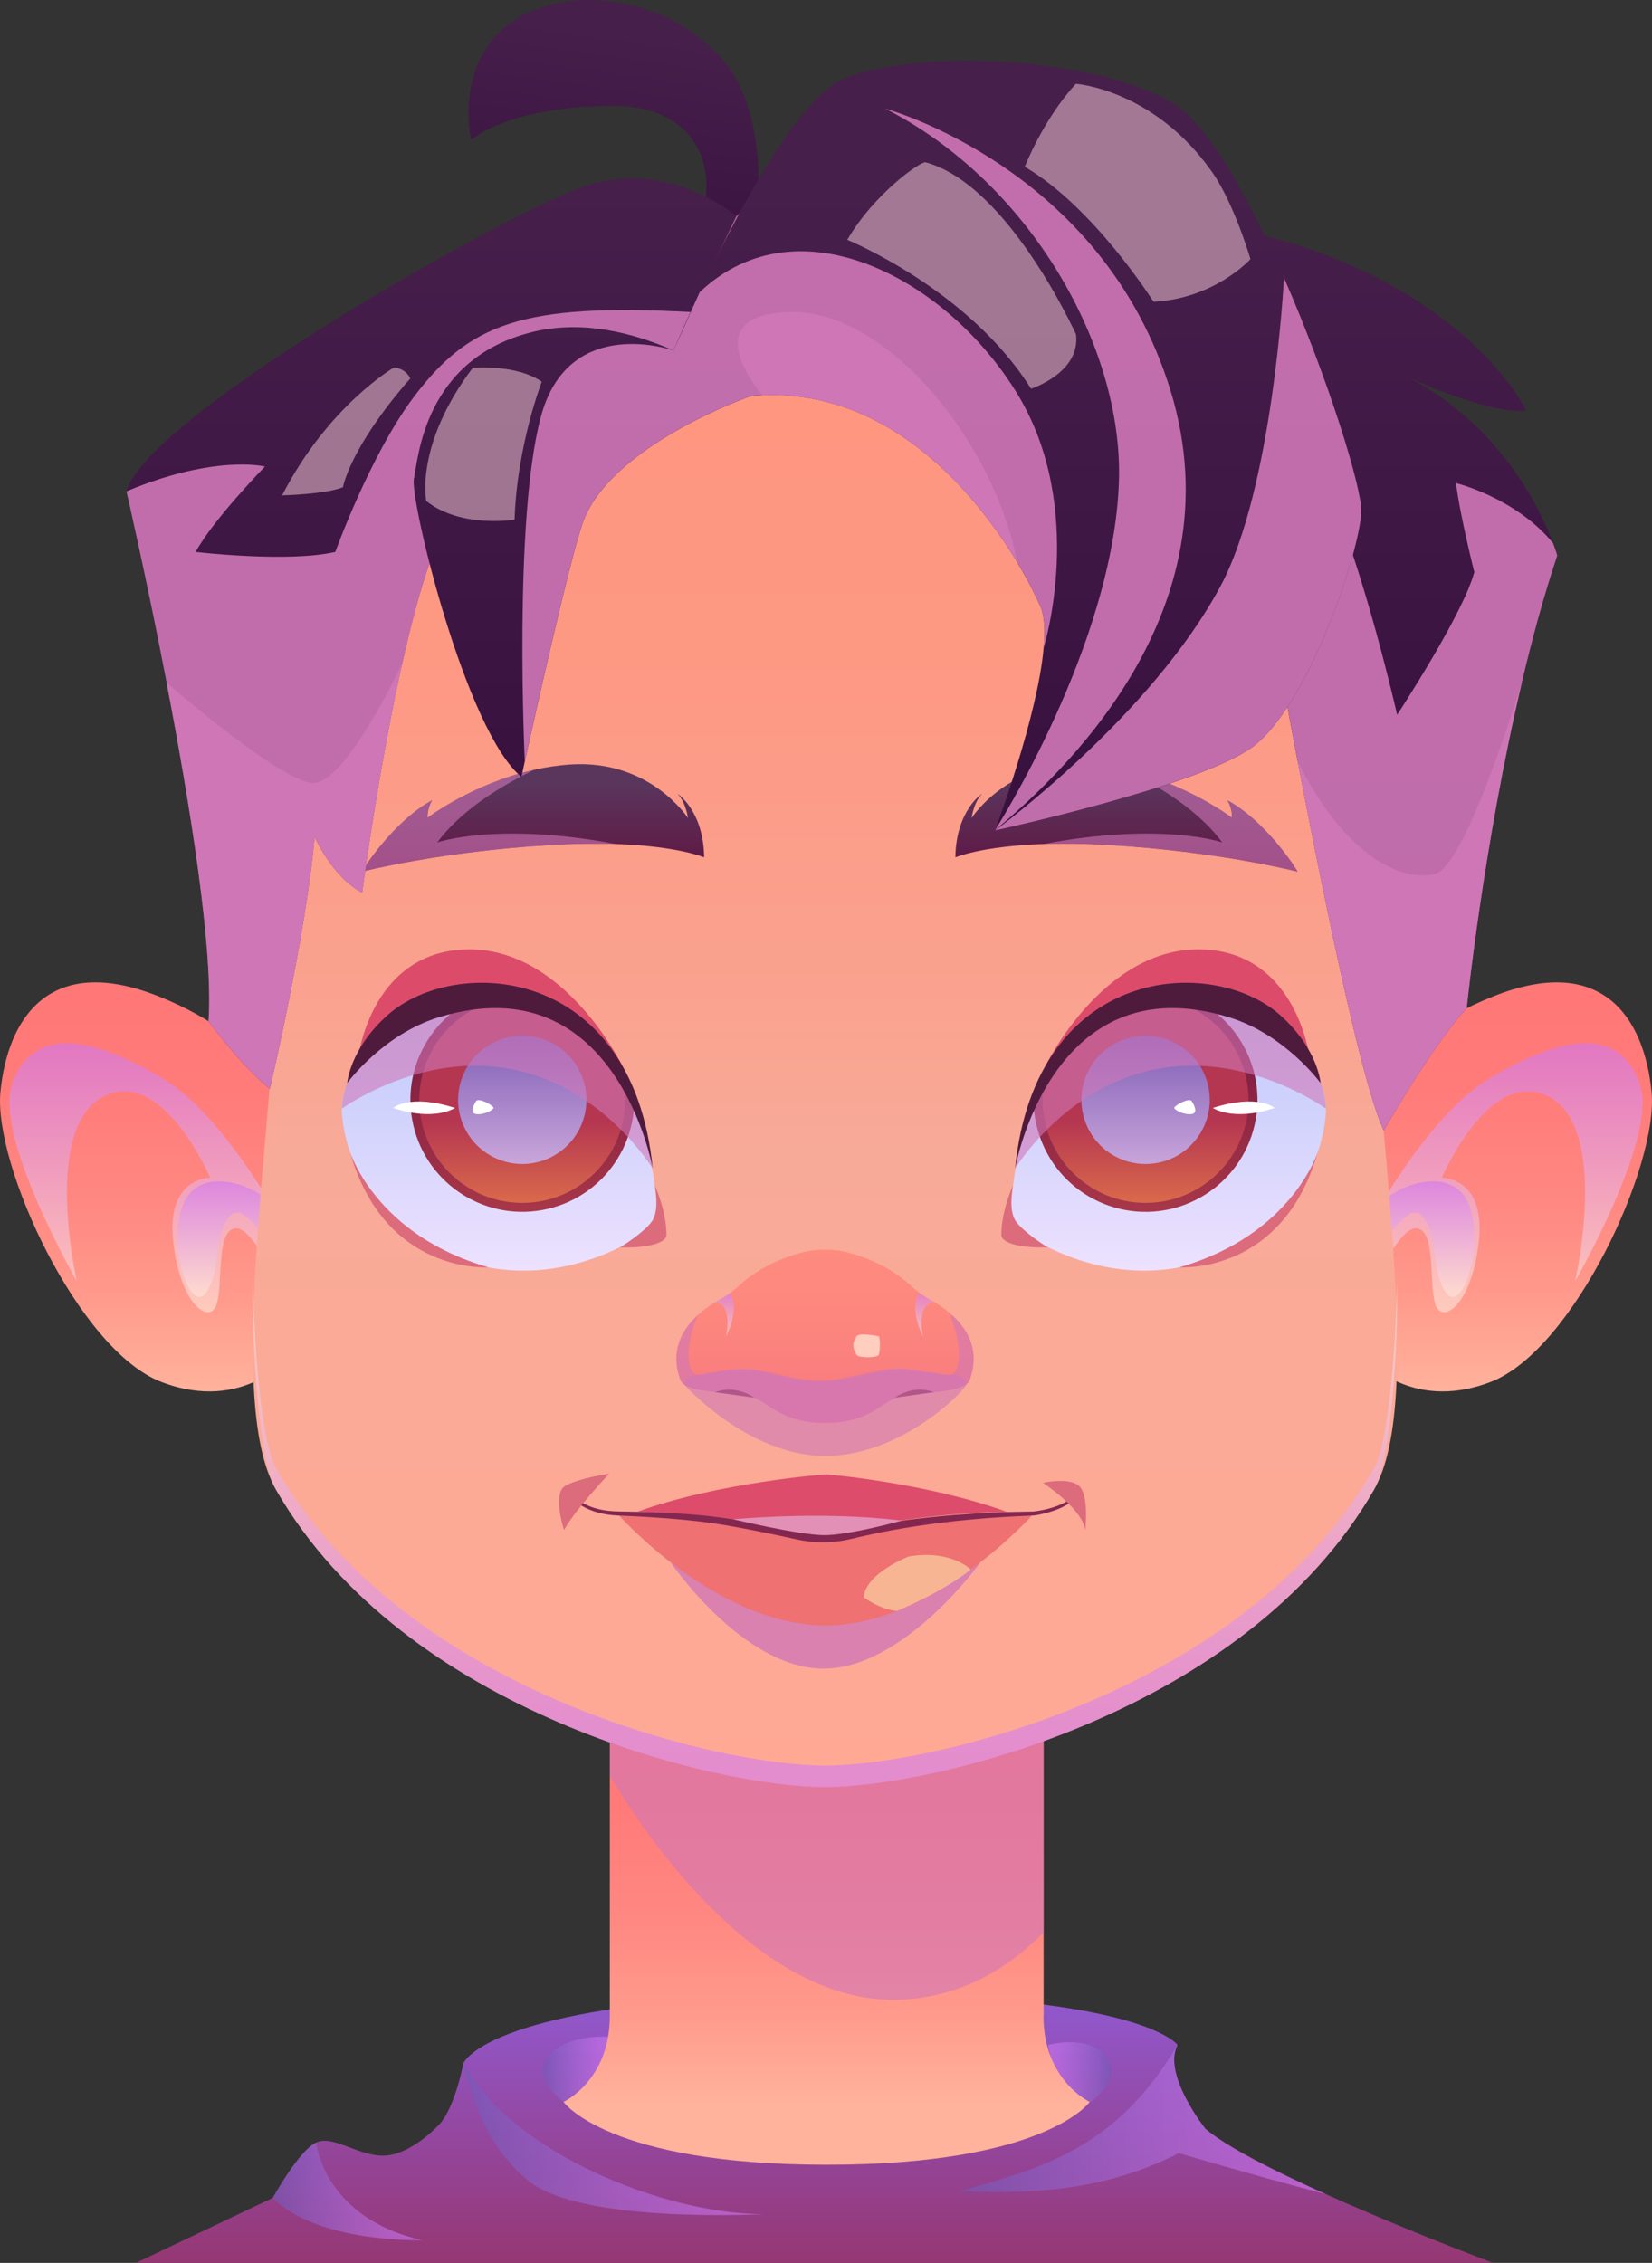<?xml version="1.0" encoding="UTF-8"?>
<svg xmlns="http://www.w3.org/2000/svg" xmlns:xlink="http://www.w3.org/1999/xlink" viewBox="0 0 221.71 303.64">
  <rect x="0" y="0" width="221.71" height="303.64" fill="#333333" stroke="none"/>
  <defs>
    <style>
      .cls-1 {
        fill: url(#_69-2);
      }

      .cls-2 {
        fill: url(#_37-2);
      }

      .cls-2, .cls-3, .cls-4, .cls-5, .cls-6, .cls-7, .cls-8, .cls-9, .cls-10, .cls-11, .cls-12, .cls-13, .cls-14, .cls-15, .cls-16, .cls-17, .cls-18 {
        mix-blend-mode: multiply;
      }

      .cls-19 {
        fill: url(#_300);
      }

      .cls-20 {
        fill: #fff;
      }

      .cls-21 {
        fill: url(#_300-2);
      }

      .cls-3, .cls-4, .cls-5, .cls-6, .cls-7, .cls-9, .cls-10, .cls-11, .cls-12, .cls-15, .cls-16, .cls-17, .cls-18 {
        opacity: .6;
      }

      .cls-3, .cls-8, .cls-14 {
        fill: #d077b7;
      }

      .cls-22 {
        fill: url(#_21-3);
      }

      .cls-23 {
        fill: #4e1b3d;
      }

      .cls-24 {
        fill: url(#_56);
      }

      .cls-25 {
        fill: #ef7172;
      }

      .cls-4 {
        fill: url(#_5);
      }

      .cls-5 {
        fill: url(#_123-2);
      }

      .cls-6 {
        fill: url(#_123-5);
      }

      .cls-26 {
        fill: url(#_300-3);
      }

      .cls-27 {
        fill: #dc6b7c;
      }

      .cls-28 {
        fill: #fffbb7;
      }

      .cls-28, .cls-29 {
        mix-blend-mode: soft-light;
        opacity: .5;
      }

      .cls-7 {
        fill: url(#_12-3);
      }

      .cls-30 {
        fill: url(#_42);
      }

      .cls-31 {
        isolation: isolate;
      }

      .cls-32 {
        fill: #dd4c6b;
      }

      .cls-8 {
        opacity: .9;
      }

      .cls-9 {
        fill: url(#_12-4);
      }

      .cls-33 {
        fill: url(#_76);
      }

      .cls-34 {
        fill: url(#_100);
      }

      .cls-35 {
        fill: #832751;
      }

      .cls-36 {
        clip-path: url(#clippath-1);
      }

      .cls-10 {
        fill: url(#_123-6);
      }

      .cls-29 {
        fill: #ffd3df;
      }

      .cls-37 {
        fill: #e390b7;
      }

      .cls-38 {
        fill: url(#_28-2);
      }

      .cls-39 {
        fill: url(#_69);
      }

      .cls-11 {
        fill: url(#_123-4);
      }

      .cls-40 {
        fill: url(#_21);
      }

      .cls-12 {
        fill: url(#_12);
      }

      .cls-41 {
        fill: url(#_9);
      }

      .cls-42 {
        fill: #dc4c6a;
      }

      .cls-43 {
        clip-path: url(#clippath);
      }

      .cls-13 {
        fill: url(#_37);
      }

      .cls-44 {
        fill: url(#_100-2);
      }

      .cls-45 {
        fill: url(#_69-3);
      }

      .cls-14 {
        opacity: .8;
      }

      .cls-46 {
        fill: url(#_21-2);
      }

      .cls-47 {
        fill: #ffcebe;
      }

      .cls-48 {
        fill: url(#_28);
      }

      .cls-49 {
        fill: url(#_42-2);
      }

      .cls-15 {
        fill: url(#_12-2);
      }

      .cls-50 {
        fill: url(#_76-2);
      }

      .cls-16 {
        fill: url(#_12-5);
      }

      .cls-17 {
        fill: url(#_123);
      }

      .cls-51 {
        fill: url(#_307);
      }

      .cls-18 {
        fill: url(#_123-3);
      }
    </style>
    <linearGradient id="_9" data-name="  9" x1="109.31" y1="267.63" x2="109.31" y2="303.64" gradientUnits="userSpaceOnUse">
      <stop offset="0" stop-color="#9159d0"/>
      <stop offset="1" stop-color="#963773"/>
    </linearGradient>
    <linearGradient id="_12" data-name="  12" x1="36.62" y1="294.04" x2="56.62" y2="294.04" gradientUnits="userSpaceOnUse">
      <stop offset="0" stop-color="#705ab7"/>
      <stop offset=".2" stop-color="#8961c7"/>
      <stop offset=".55" stop-color="#af6dde"/>
      <stop offset=".82" stop-color="#c774ed"/>
      <stop offset=".99" stop-color="#d077f3"/>
    </linearGradient>
    <linearGradient id="_12-2" data-name="  12" x1="62.21" y1="287.01" x2="102.44" y2="287.01" xlink:href="#_12"/>
    <linearGradient id="_12-3" data-name="  12" x1="128.81" y1="284.41" x2="177.96" y2="284.41" xlink:href="#_12"/>
    <linearGradient id="_12-4" data-name="  12" x1="72.9" y1="277.66" x2="81.62" y2="277.66" xlink:href="#_12"/>
    <linearGradient id="_12-5" data-name="  12" x1="-6278.82" y1="278.03" x2="-6270.33" y2="278.03" gradientTransform="translate(-6129.67) rotate(-180) scale(1 -1)" xlink:href="#_12"/>
    <linearGradient id="_21" data-name="  21" x1="19.51" y1="186.71" x2="19.51" y2="131.82" gradientUnits="userSpaceOnUse">
      <stop offset="0" stop-color="#ffb29c"/>
      <stop offset=".22" stop-color="#ff9b8d"/>
      <stop offset=".48" stop-color="#ff8781"/>
      <stop offset=".74" stop-color="#ff7b79"/>
      <stop offset="1" stop-color="#f77"/>
    </linearGradient>
    <linearGradient id="_123" data-name="  123" x1="20.15" y1="176.08" x2="20.15" y2="139.99" gradientUnits="userSpaceOnUse">
      <stop offset="0" stop-color="#ffe9da"/>
      <stop offset=".99" stop-color="#d077f3"/>
    </linearGradient>
    <linearGradient id="_123-2" data-name="  123" x1="31.44" y1="174.03" x2="31.44" y2="158.53" xlink:href="#_123"/>
    <linearGradient id="_21-2" data-name="  21" x1="-6684.61" x2="-6684.61" y2="131.82" gradientTransform="translate(-6482.41) rotate(-180) scale(1 -1)" xlink:href="#_21"/>
    <linearGradient id="_123-3" data-name="  123" x1="-6683.98" x2="-6683.98" y2="139.99" gradientTransform="translate(-6482.41) rotate(-180) scale(1 -1)" xlink:href="#_123"/>
    <linearGradient id="_123-4" data-name="  123" x1="-6672.69" y1="174.03" x2="-6672.69" y2="158.53" gradientTransform="translate(-6482.41) rotate(-180) scale(1 -1)" xlink:href="#_123"/>
    <linearGradient id="_21-3" data-name="  21" x1="110.96" y1="282.38" x2="110.96" y2="228.98" xlink:href="#_21"/>
    <linearGradient id="_56" data-name="  56" x1="110.73" y1="239.8" x2="110.73" y2="41.86" gradientUnits="userSpaceOnUse">
      <stop offset="0" stop-color="#ffa995"/>
      <stop offset=".43" stop-color="#f8aa98"/>
      <stop offset=".54" stop-color="#faa28f"/>
      <stop offset=".77" stop-color="#fd9883"/>
      <stop offset="1" stop-color="#ff957f"/>
    </linearGradient>
    <linearGradient id="_5" data-name="  5" x1="110.73" y1="239.8" x2="110.73" y2="172.21" gradientUnits="userSpaceOnUse">
      <stop offset="0" stop-color="#d077f3"/>
      <stop offset=".16" stop-color="#d37ff1"/>
      <stop offset=".4" stop-color="#dd97eb"/>
      <stop offset=".7" stop-color="#ecbde3"/>
      <stop offset="1" stop-color="#ffe9da"/>
    </linearGradient>
    <linearGradient id="_300" data-name="  300" x1="67.06" y1="170.5" x2="67.06" y2="133.46" gradientUnits="userSpaceOnUse">
      <stop offset="0" stop-color="#ede1ff"/>
      <stop offset="1" stop-color="#bcc8fa"/>
    </linearGradient>
    <clipPath id="clippath">
      <path class="cls-19" d="M88.24,164.21s-9.82,8.25-22.7,5.85c-12.88-2.4-18.99-12.44-19.64-20.52s11.79-19.51,25.54-15.1,16.59,20.83,16.81,29.77Z"/>
    </clipPath>
    <linearGradient id="_28" data-name="  28" x1="70.09" y1="162.85" x2="70.09" y2="135.42" gradientTransform="translate(35.54 -12.1) rotate(13.2)" gradientUnits="userSpaceOnUse">
      <stop offset="0" stop-color="#a83749"/>
      <stop offset="1" stop-color="#751540"/>
    </linearGradient>
    <linearGradient id="_100" data-name="  100" x1="70.09" y1="161.54" x2="70.09" y2="150.4" gradientUnits="userSpaceOnUse">
      <stop offset="0" stop-color="#da6a4b"/>
      <stop offset="1" stop-color="#b53651"/>
    </linearGradient>
    <linearGradient id="_37" data-name="  37" x1="70.09" y1="156.2" x2="70.09" y2="138.98" gradientTransform="translate(62.17 -15.61) rotate(22.63)" gradientUnits="userSpaceOnUse">
      <stop offset="0" stop-color="#c9a6da"/>
      <stop offset=".99" stop-color="#8360b7"/>
    </linearGradient>
    <linearGradient id="_300-2" data-name="  300" x1="156.77" x2="156.77" xlink:href="#_300"/>
    <linearGradient id="_300-3" data-name="  300" x1="156.77" x2="156.77" xlink:href="#_300"/>
    <clipPath id="clippath-1">
      <path class="cls-26" d="M135.59,164.21s9.82,8.25,22.7,5.85c12.88-2.4,18.99-12.44,19.64-20.52s-11.79-19.51-25.54-15.1-16.59,20.83-16.81,29.77Z"/>
    </clipPath>
    <linearGradient id="_28-2" data-name="  28" x1="-6342.05" x2="-6342.05" y2="135.42" gradientTransform="translate(-1453.52 -5989.19) rotate(-106.01) scale(1 -1)" xlink:href="#_28"/>
    <linearGradient id="_100-2" data-name="  100" x1="-6342.05" x2="-6342.05" y2="150.4" gradientTransform="translate(-6188.31) rotate(-180) scale(1 -1)" xlink:href="#_100"/>
    <linearGradient id="_37-2" data-name="  37" x1="-6342.05" x2="-6342.05" y2="138.98" gradientTransform="translate(-6111.05 -850.28) rotate(-172.28) scale(1 -1)" xlink:href="#_37"/>
    <linearGradient id="_307" data-name="  307" x1="110.74" y1="188.59" x2="110.74" y2="165.66" gradientUnits="userSpaceOnUse">
      <stop offset="0" stop-color="#f87a7e"/>
      <stop offset=".06" stop-color="#f87b7e"/>
      <stop offset=".53" stop-color="#fd877e"/>
      <stop offset="1" stop-color="#ff8c7f"/>
    </linearGradient>
    <linearGradient id="_42" data-name="  42" x1="95.98" y1="187.01" x2="101.24" y2="187.01" gradientUnits="userSpaceOnUse">
      <stop offset="0" stop-color="#77254b"/>
      <stop offset="1" stop-color="#8d2542"/>
    </linearGradient>
    <linearGradient id="_42-2" data-name="  42" x1="-9589.68" x2="-9584.42" gradientTransform="translate(-9464.34) rotate(-180) scale(1 -1)" xlink:href="#_42"/>
    <linearGradient id="_123-5" data-name="  123" x1="97.23" y1="179.76" x2="97.23" y2="172.99" xlink:href="#_123"/>
    <linearGradient id="_123-6" data-name="  123" x1="-9598.23" y1="179.76" x2="-9598.23" y2="172.99" gradientTransform="translate(-9474.14) rotate(-180) scale(1 -1)" xlink:href="#_123"/>
    <linearGradient id="_76" data-name="  76" x1="71.52" y1="105.03" x2="71.52" y2="115.72" gradientUnits="userSpaceOnUse">
      <stop offset="0" stop-color="#5a365d"/>
      <stop offset="1" stop-color="#5f1945"/>
    </linearGradient>
    <linearGradient id="_76-2" data-name="  76" x1="-8527.94" y1="105.03" x2="-8527.94" y2="115.72" gradientTransform="translate(-8376.75) rotate(-180) scale(1 -1)" xlink:href="#_76"/>
    <linearGradient id="_69" data-name="  69" x1="84.73" y1="4.61" x2="78.29" y2="50.39" gradientUnits="userSpaceOnUse">
      <stop offset="0" stop-color="#471f4b"/>
      <stop offset="1" stop-color="#310a39"/>
    </linearGradient>
    <linearGradient id="_69-2" data-name="  69" x1="112.98" y1="25.01" x2="112.98" y2="146.61" xlink:href="#_69"/>
    <linearGradient id="_69-3" data-name="  69" x1="119.1" y1="25.01" x2="119.1" y2="146.61" xlink:href="#_69"/>
  </defs>
  <g class="cls-31">
    <g id="Layer_2" data-name="Layer 2">
      <g id="Avatar_face" data-name="Avatar face">
        <g>
          <g>
            <g>
              <path class="cls-41" d="M114.13,267.63c-38.67,0-50.07,6.11-51.93,9.17,0,0-1.16,6.33-3.49,8.51,0,0-3.49,3.71-6.98,3.93-3.49,.22-6.98-2.84-9.3-1.75-2.33,1.09-5.81,7.42-5.81,7.42l-18.38,8.73H200.37s-31.4-11.79-38.61-18.01c0,0-5.81-7.31-3.72-11.24,0,0-4.77-6.76-43.9-6.77Z"/>
              <path class="cls-12" d="M56.62,300.59s-13.96,.44-20.01-5.68c0,0,3.49-6.33,5.82-7.42,0,0,.93,10.04,14.19,13.1Z"/>
              <path class="cls-15" d="M62.21,276.8c6.28,12.01,26.98,20.3,40.24,20.3,0,0-24.19,1.31-31.4-4.37-7.21-5.68-8.84-15.93-8.84-15.93Z"/>
              <path class="cls-7" d="M177.96,294.43c-8.77-2.28-19.76-5.52-19.76-5.52-9.82,5.02-19.43,5.52-29.39,5.11,10.46-3.03,20.77-5.33,29.23-19.63-2.09,3.93,3.72,11.24,3.72,11.24,2.82,2.43,9.32,5.71,16.2,8.8Z"/>
              <path class="cls-9" d="M81.62,273.3s-5.59-.42-8,2.64c-2.41,3.06,2.03,6.1,2.03,6.1,0,0,4.68-1.54,5.97-8.74Z"/>
              <path class="cls-16" d="M140.66,274.4s5.36-1.51,7.77,1.54c2.41,3.06-2.03,6.1-2.03,6.1,0,0-4.45-.44-5.74-7.65Z"/>
            </g>
            <g>
              <path class="cls-40" d="M39.02,149.1s-2.95-9.5-17.68-15.39C6.61,127.82,1.04,136.66,.06,146.48c-.98,9.82,10.48,34.71,21.61,38.96,11.13,4.26,17.35-3.6,17.35-3.6v-32.74Z"/>
              <path class="cls-17" d="M39.02,166.1v9.98s-4.58-11.42-7.37-11.26c-2.78,.16-1.64,7.69-2.62,10.31-.98,2.62-4.91-.16-5.8-8.68-.88-8.51,4.98-8.42,4.98-8.42,0,0-6.49-15.21-14.51-10.79-8.02,4.42-3.39,24.67-3.39,24.67,0,0-11.04-19.22-8.73-26.3,2.31-7.08,9.17-7.58,20.3-.87,5.46,3.29,10.79,10.66,14.8,17.32,.84,1.39,1.62,2.76,2.34,4.04Z"/>
              <path class="cls-5" d="M39.02,165.19v6.8c-1.68-3.23-6.02-10.98-8.02-8.97-2.51,2.51-1.19,7.12-3.27,10.32-2.09,3.2-5.09-5.42-3.36-11.14,1.74-5.73,8.62-3.46,10.67-1.83,.49,.39,1.05,.98,1.65,1.69,.75,.9,1.56,1.99,2.34,3.13Z"/>
            </g>
            <g>
              <path class="cls-46" d="M182.69,149.1s2.95-9.5,17.68-15.39c14.73-5.89,20.3,2.95,21.28,12.77,.98,9.82-10.48,34.71-21.61,38.96-11.13,4.26-17.35-3.6-17.35-3.6v-32.74Z"/>
              <path class="cls-18" d="M182.69,166.1v9.98s4.58-11.42,7.37-11.26c2.78,.16,1.64,7.69,2.62,10.31,.98,2.62,4.91-.16,5.8-8.68,.88-8.51-4.98-8.42-4.98-8.42,0,0,6.49-15.21,14.51-10.79,8.02,4.42,3.39,24.67,3.39,24.67,0,0,11.04-19.22,8.73-26.3-2.31-7.08-9.17-7.58-20.3-.87-5.46,3.29-10.78,10.66-14.8,17.32-.84,1.39-1.62,2.76-2.34,4.04Z"/>
              <path class="cls-11" d="M182.69,165.19v6.8c1.68-3.23,6.02-10.98,8.02-8.97,2.51,2.51,1.19,7.12,3.27,10.32,2.09,3.2,5.09-5.42,3.36-11.14-1.74-5.73-8.62-3.46-10.67-1.83-.49,.39-1.05,.98-1.65,1.69-.75,.9-1.56,1.99-2.34,3.13Z"/>
            </g>
            <path class="cls-22" d="M140.06,270.5v-50.07l-29.11,3.48-29.11-3.48v50.07c0,8.69-6.21,11.54-6.21,11.54,0,0,5.88,8.43,35.31,8.43s35.31-8.43,35.31-8.43c0,0-6.21-2.85-6.21-11.54Z"/>
            <path class="cls-3" d="M140.06,220.43v38.86c-4.63,4.71-10.68,8.42-18.43,8.99-19.06,1.41-34.6-21.31-39.78-29.93v-17.93l29.11,3.48,29.1-3.48Z"/>
            <g>
              <path class="cls-24" d="M184.07,123.79c0-24.7,3.51-81.93-73.34-81.93S37.38,99.09,37.38,123.79s-7.53,63.62-.33,76.12c17.28,29.99,59.26,39.88,73.67,39.88s56.39-9.89,73.67-39.88c7.2-12.5-.33-50.31-.33-76.12Z"/>
              <path class="cls-4" d="M184.39,199.91c-17.28,29.99-59.26,39.89-73.67,39.89s-56.39-9.89-73.67-39.89c-2.5-4.34-3.22-20.37-3.11-27.71,.1,6.09,.94,21.07,3.11,24.83,17.28,29.99,59.26,39.88,73.67,39.88s56.39-9.89,73.67-39.88c2.17-3.76,3-18.75,3.11-24.83,.12,7.33-.61,23.36-3.11,27.71Z"/>
            </g>
          </g>
          <g>
            <g>
              <path class="cls-19" d="M88.24,164.21s-9.82,8.25-22.7,5.85c-12.88-2.4-18.99-12.44-19.64-20.52s11.79-19.51,25.54-15.1,16.59,20.83,16.81,29.77Z"/>
              <g class="cls-43">
                <circle class="cls-48" cx="70.09" cy="147.59" r="15.02" transform="translate(-31.84 19.9) rotate(-13.2)"/>
                <path class="cls-34" d="M70.09,161.41c-7.62,0-13.82-6.2-13.82-13.82s6.2-13.82,13.82-13.82,13.82,6.2,13.82,13.82-6.2,13.82-13.82,13.82Z"/>
                <circle class="cls-13" cx="70.09" cy="147.59" r="8.61" transform="translate(-51.39 38.32) rotate(-22.63)"/>
              </g>
            </g>
            <path class="cls-42" d="M48.02,142.61c-.17,.19,1.37-14.9,14.57-15.22,13.21-.33,20.95,15.67,20.95,15.67,0,0-16.48-21.78-35.52-.44Z"/>
            <path class="cls-3" d="M87.6,156.8s-6.67-10.99-18.94-13.35c-12.28-2.37-22.78,5.32-22.78,5.32,0,0,.02-13.61,19.67-14.33,19.64-.72,22.05,22.37,22.05,22.37Z"/>
            <path class="cls-23" d="M46.6,145.34s.31-4.57,5.41-9.12c9.06-8.08,32.85-6.85,35.59,20.58,0,0-4.87-27.59-28.68-20.31-7.6,2.32-12.32,8.84-12.32,8.84Z"/>
            <path class="cls-27" d="M46.96,154.53s3.41,11.16,18.59,15.52c0,0-13.93,1.04-18.59-15.52Z"/>
            <path class="cls-27" d="M87.89,159.08s1.55,3.37,1.55,6.6c0,1.27-3.1,1.8-6.2,1.69,0,0,3.15-1.95,4.24-3.47,1.09-1.53,.41-4.81,.41-4.81Z"/>
            <path class="cls-20" d="M52.77,148.67s2.18-1.96,8.29,0c0,0-2.73,1.86-8.29,0Z"/>
            <path class="cls-20" d="M63.87,147.79s-1.02,1.54,0,1.7c1.02,.16,2.39-.55,2.36-.85-.03-.3-2.05-1.45-2.36-.85Z"/>
          </g>
          <g>
            <g>
              <path class="cls-21" d="M135.59,164.21s9.82,8.25,22.7,5.85c12.88-2.4,18.99-12.44,19.64-20.52s-11.79-19.51-25.54-15.1-16.59,20.83-16.81,29.77Z"/>
              <g class="cls-36">
                <circle class="cls-38" cx="153.74" cy="147.59" r="15.02" transform="translate(-30.53 254.66) rotate(-73.99)"/>
                <path class="cls-44" d="M153.74,161.41c7.62,0,13.82-6.2,13.82-13.82s-6.2-13.82-13.82-13.82-13.82,6.2-13.82,13.82,6.2,13.82,13.82,13.82Z"/>
                <circle class="cls-2" cx="153.74" cy="147.59" r="8.61" transform="translate(-18.43 21.98) rotate(-7.72)"/>
              </g>
            </g>
            <path class="cls-42" d="M175.81,142.61c.17,.19-1.37-14.9-14.57-15.22-13.21-.33-20.95,15.67-20.95,15.67,0,0,16.48-21.78,35.52-.44Z"/>
            <path class="cls-3" d="M136.23,156.8s6.67-10.99,18.94-13.35c12.28-2.37,22.78,5.32,22.78,5.32,0,0-.02-13.61-19.67-14.33s-22.05,22.37-22.05,22.37Z"/>
            <path class="cls-23" d="M177.23,145.34s-.31-4.57-5.41-9.12c-9.06-8.08-32.85-6.85-35.59,20.58,0,0,4.87-27.59,28.68-20.31,7.6,2.32,12.32,8.84,12.32,8.84Z"/>
            <path class="cls-27" d="M176.87,154.53s-3.41,11.16-18.59,15.52c0,0,13.93,1.04,18.59-15.52Z"/>
            <path class="cls-27" d="M135.94,159.08s-1.55,3.37-1.55,6.6c0,1.27,3.1,1.8,6.2,1.69,0,0-3.14-1.95-4.24-3.47-1.09-1.53-.41-4.81-.41-4.81Z"/>
            <path class="cls-20" d="M171.06,148.67s-2.18-1.96-8.29,0c0,0,2.73,1.86,8.29,0Z"/>
            <path class="cls-20" d="M159.96,147.79s1.02,1.54,0,1.7-2.39-.55-2.36-.85c.03-.3,2.05-1.45,2.36-.85Z"/>
          </g>
          <g>
            <path class="cls-14" d="M89.98,209.6s9.67,14.3,20.54,14.3,21.08-14.3,21.08-14.3h-41.63Z"/>
            <path class="cls-25" d="M110.81,218.11c14.72-.02,27.93-15.02,27.93-15.02-23.22,.57-27.63,3.44-27.95,3.67-.32-.23-4.73-3.1-27.95-3.67,0,0,13.2,15,27.93,15.02h0s.01,0,.02,0,.02,0,.02,0Z"/>
            <path class="cls-32" d="M110.81,197.83s-14.34,1.06-25.3,5.03c0,0,8.22,.09,18.01,1.88,3.86,.7,10.19,.55,14.04-.16,9.54-1.75,17.62-1.7,17.62-1.7-10.96-3.97-24.38-5.06-24.38-5.06Z"/>
            <path class="cls-35" d="M77.5,201.16c.49,.43,1.13,.77,1.77,1.01,.65,.25,1.33,.41,2.01,.51,.69,.1,1.38,.13,2.09,.14l2.14,.04c2.85,.07,5.7,.2,8.55,.46,3.62,.32,9.34,1.37,13.01,2.1,2.21,.44,4.48,.41,6.68-.08,.11-.02,.22-.05,.33-.07,1.16-.26,2.32-.48,3.49-.68,2.33-.41,4.68-.72,7.03-.98,2.35-.25,4.7-.44,7.06-.57,1.18-.07,2.36-.1,3.54-.15l3.54-.07h-.02c.42-.05,.86-.12,1.29-.21,.43-.09,.85-.2,1.27-.33,.83-.26,1.64-.61,2.31-1.13l.24,.29c-.72,.59-1.56,.98-2.41,1.27-.43,.15-.86,.27-1.3,.38-.44,.11-.88,.2-1.33,.26h0s-.02,0-.02,0l-3.52,.17c-1.17,.09-2.34,.14-3.51,.25-2.34,.19-4.67,.44-7,.76-2.32,.32-4.64,.7-6.93,1.17-1.15,.24-2.29,.48-3.42,.77-.01,0-.02,0-.03,0-2.43,.6-4.96,.64-7.4,.1-3.72-.82-9.4-2-12.94-2.4-2.82-.33-5.65-.54-8.49-.69l-2.13-.1c-.71-.02-1.45-.08-2.16-.2-.72-.12-1.42-.32-2.1-.6-.68-.28-1.32-.63-1.88-1.16l.27-.26Z"/>
            <path class="cls-27" d="M81.75,197.74s-4.64,4.92-6.05,7.56c0,0-1.62-4.86,.13-5.9,1.74-1.04,5.93-1.66,5.93-1.66Z"/>
            <path class="cls-27" d="M139.99,198.97s5.28,3.49,5.66,6.33c0,0,.53-4.67-.82-5.9-1.35-1.23-4.84-.43-4.84-.43Z"/>
            <path class="cls-28" d="M130.28,210.6s-2.62-2.69-8.31-1.75c0,0-5.8,2.22-6.06,5.48,0,0,2.09,1.6,4.45,1.84,0,0,5.91-2.37,9.92-5.57Z"/>
            <path class="cls-37" d="M98.36,203.86s11.99-1.15,22.67,.18c0,0-7.11,1.99-10.51,1.95-3.39-.04-12.16-2.14-12.16-2.14Z"/>
          </g>
          <g>
            <path class="cls-51" d="M130.13,185.2c-.72,1.93-7.77,1.5-9.9,2.35-2.12,.85-3.82,3.38-9.5,3.38s-7.37-2.54-9.5-3.38c-2.12-.85-9.18-.42-9.9-2.35-1.48-3.95,.25-6.84,2.31-8.72h0c1-.92,2.08-1.6,2.91-2.05,.94-.51,1.8-1.15,2.58-1.87,2.75-2.55,6.02-3.83,8.38-4.47,2.1-.56,4.31-.56,6.41,0,2.36,.63,5.63,1.92,8.38,4.47,.78,.72,1.64,1.36,2.58,1.87,.87,.47,2,1.19,3.04,2.17,2.01,1.89,3.63,4.74,2.19,8.61Z"/>
            <path class="cls-3" d="M130.13,185.2c-.72,1.93-7.77,1.5-9.9,2.35-2.12,.85-3.82,3.38-9.5,3.38s-7.37-2.54-9.5-3.38c-2.12-.85-9.18-.42-9.9-2.35-1.48-3.95,.25-6.84,2.31-8.72-2.01,4.9-1.23,7.93,0,8,1.23,.07,5.18-1.13,8.49-.56s4.59,1.34,8.43,1.34,5.11-.78,8.43-1.34c3.31-.56,7.26,.63,8.49,.56,1.23-.07,2.01-3.1,0-8l.46,.12c2.01,1.89,3.63,4.74,2.19,8.61Z"/>
            <path class="cls-30" d="M95.98,186.81c2.83-1.09,5.26,.74,5.26,.74l-5.26-.74Z"/>
            <path class="cls-49" d="M125.34,186.81c-2.83-1.09-5.26,.74-5.26,.74l5.26-.74Z"/>
            <path class="cls-3" d="M91.75,185.73s-.04-1.02,1.91-1.25c1.94-.23,5.25-1.41,8.84-.35,3.59,1.06,6.36,1.28,8.59,1.12,2.23-.16,7.68-1.97,10.71-1.54,3.03,.43,4.47,.77,5.69,.77s2.35,.52,2.24,1.25-8.64,9.63-19,9.63-18.98-9.63-18.98-9.63Z"/>
            <path class="cls-6" d="M95.98,174.77c2.41,.1,1.47,4.53,1.47,4.53,0,0,1.91-3.46,.53-5.77l-2,1.24Z"/>
            <path class="cls-10" d="M125.34,174.77c-2.41,.1-1.47,4.53-1.47,4.53,0,0-1.91-3.46-.53-5.77l2,1.24Z"/>
            <path class="cls-47" d="M114.97,179.3c-.9,1.29-.21,2.08,0,2.5,.21,.42,2.75,.42,2.96,0,.21-.42,.21-2.46,0-2.5-.21-.04-2.59-.52-2.96,0Z"/>
          </g>
          <g>
            <g>
              <path class="cls-33" d="M94.49,115.04s-3.47-1.5-11.85-1.79h0c-2.49-.09-5.41-.06-8.79,.14-14.82,.87-25.27,3.57-25.27,3.57,.09-.26,4.17-6.71,9.41-9.58-.04,.07-.69,1.17-.6,2.35,0,0,6-4.58,14.31-6.44,1.55-.35,3.18-.6,4.86-.71,10.72-.7,15.77,7.19,15.77,7.19,0,0-.26-2.05-1.4-3.27,0,0,3.49,2.27,3.57,8.54Z"/>
              <path class="cls-3" d="M82.63,113.25c-2.49-.09-5.41-.06-8.79,.14-14.82,.87-25.27,3.57-25.27,3.57,.09-.26,4.17-6.71,9.41-9.58-.04,.07-.69,1.17-.6,2.35,0,0,6-4.58,14.31-6.44-2.94,1.45-9.31,4.74-13,9.75,0,0,8.01-2.8,23.96,.21Z"/>
            </g>
            <g>
              <path class="cls-50" d="M128.23,115.04s3.47-1.5,11.85-1.79h0c2.49-.09,5.41-.06,8.79,.14,14.82,.87,25.27,3.57,25.27,3.57-.09-.26-4.17-6.71-9.41-9.58,.04,.07,.69,1.17,.6,2.35,0,0-6-4.58-14.31-6.44-1.55-.35-3.18-.6-4.86-.71-10.72-.7-15.77,7.19-15.77,7.19,0,0,.26-2.05,1.4-3.27,0,0-3.49,2.27-3.57,8.54Z"/>
              <path class="cls-3" d="M140.09,113.25c2.49-.09,5.41-.06,8.79,.14,14.82,.87,25.27,3.57,25.27,3.57-.09-.26-4.17-6.71-9.41-9.58,.04,.07,.69,1.17,.6,2.35,0,0-6-4.58-14.31-6.44,2.94,1.45,9.31,4.74,13,9.75,0,0-8.01-2.8-23.96,.21Z"/>
            </g>
          </g>
          <g>
            <path class="cls-39" d="M101.16,33.87s3.09-17.04-3.89-25.53C90.51,.1,77.88-2.14,70.09,2.1c-9.56,5.2-6.86,16.65-6.86,16.65,0,0,5.19-4.6,19.34-4.53,12.08,.06,15.54,10.57,8.91,20.56l9.68-.9Z"/>
            <path class="cls-1" d="M209,74.53c-8.6,25.81-12.17,60.78-12.17,60.78-4.55,4.85-11.12,16.38-11.12,16.38-4.7-9.84-15.14-68.98-15.14-68.98-4.03-6.1-29.84-29.83-63.14-29.83s-48.01,18.32-48.01,18.32c-6.11,12.49-10.82,48.56-10.82,48.56-3.89-1.94-6.39-7.49-6.39-7.49-1.11,13.05-6,33.84-6,33.84-4.06-3.34-8.23-9.07-8.23-9.07,1.28-18-11.01-71.11-11.01-71.11,2.77-9.99,49.67-36.63,61.05-40.8,4.61-1.69,8.91-1.37,12.39-.4,5.1,1.43,8.43,4.28,8.43,4.28,6.34-6.54,25.53-6,46.64-2.47,7.5,1.25,15.24,2.87,22.74,4.7,28.59,6.94,36.63,23.87,36.63,23.87-4.8,.52-14.99-4.07-15.77-4.42,12.45,6.48,17.76,17.93,19.37,22.19,.39,1.05,.57,1.66,.57,1.66Z"/>
            <path class="cls-8" d="M209,74.53c-1.81,5.42-3.39,11.24-4.76,17.06,0,0,0,0,0,.02-5.17,21.89-7.4,43.7-7.4,43.7-4.55,4.85-11.12,16.38-11.12,16.38-2.93-6.13-8.08-31.35-11.55-49.53-2.11-11.02-3.59-19.45-3.59-19.45-4.03-6.1-29.84-29.83-63.14-29.83s-48.01,18.32-48.01,18.32c-2.01,4.1-3.85,10.72-5.44,17.78,0,0,0,0,0,.02-3.25,14.48-5.38,30.76-5.38,30.76-3.89-1.94-6.39-7.49-6.39-7.49-1.11,13.05-6,33.84-6,33.84-4.06-3.34-8.23-9.07-8.23-9.07,.68-9.62-2.51-29.25-5.63-45.45-2.72-14.13-5.39-25.66-5.39-25.66,11.93-5,18.59-3.33,18.59-3.33,0,0-6.94,7.1-9.3,11.46,0,0,12.36,1.47,18.74,0,0,0,4.67-12.99,10.51-20.76,7.44-9.89,14.59-12.63,37.19-11.43l6.13-12.85c6.34-6.54,25.53-6,46.64-2.47,16.36,10.74,30.01,18.4,42.04,69.36,0,0,8.91-13.6,10.35-19.15,0,0-1.9-7.49-2.46-11.94,0,0,8.02,1.96,13.03,8.06,.39,1.05,.57,1.66,.57,1.66Z"/>
            <path class="cls-45" d="M172.31,37.28h0c-4.61-10.55-10.03-20.34-14.64-23.25-10.55-6.66-35.52-7.49-44.68-3.33-6.24,2.84-14.47,18.68-19.07,28.48l-.12,.25c-1.76,3.74-2.96,6.55-3.3,7.35l-.06,.13-.04,.1,.08,.05s0,0-.01,0c-.05-.03-.1-.05-.15-.07,0,0-.02,0-.02,0-5.39-2.36-12.21-4.1-18.93-2.42-14.43,3.6-15.26,16.93-15.82,19.71-.56,2.77,6.94,33.85,14.43,39.96,0,0,.17-.76,.45-2.06,1.42-6.41,5.76-25.94,7.7-31.8,3.51-10.57,22.61-17.23,22.61-17.23,22.8-2.2,36.12,21.83,38.9,28.25,.54,1.27,.64,3.19,.43,5.48-.79,9.17-6.36,24.09-6.53,24.56h0c.82-.17,27.02-5.9,34.39-11.09,7.49-5.27,14.53-26.08,14.75-31.64,.13-3.12-4.45-17.89-10.37-31.42Z"/>
            <path class="cls-8" d="M118.81,14.58s29.14,7.91,38.3,37.88c9.16,29.97-15.28,51.96-23.59,58.97,0,0,15.97-24.93,16.65-46.9,.56-17.83-11.79-39.96-31.36-49.95Z"/>
            <path class="cls-8" d="M140.07,86.87h0c.21-2.29,.11-4.21-.43-5.48-.58-1.35-1.63-3.48-3.14-5.98-5.49-9.12-17.05-23.15-34.19-22.38-.52,.03-1.04,.06-1.57,.11,0,0-19.11,6.66-22.61,17.23-1.94,5.85-6.29,25.38-7.7,31.8,0,0-1.56-32.63,2.19-46.36,3.55-13.02,16.35-9.25,17.68-8.82,0,0,.02,0,.02,0,.06,.02,.08,.03,.08,.03l.04-.1,3.36-7.48,.12-.25c13.25-12.52,33.31-1.7,42.64,13.7,9.32,15.4,3.52,33.98,3.52,33.98Z"/>
            <path class="cls-8" d="M182.69,68.7c-.22,5.55-7.26,26.37-14.75,31.64-7.38,5.19-33.58,10.91-34.39,11.09,.63-.47,20.95-15.47,30.23-32.74,7.02-13.05,8.51-40.77,8.54-41.41,5.92,13.53,10.51,28.3,10.37,31.42Z"/>
            <path class="cls-8" d="M136.49,75.41c-5.49-9.12-17.05-23.15-34.19-22.38,0,0-9.44-10.81,3.68-11.16,13.11-.37,27.57,17.69,30.51,33.54Z"/>
            <path class="cls-8" d="M53.98,89c-3.25,14.48-5.38,30.76-5.38,30.76-3.89-1.94-6.39-7.49-6.39-7.49-1.11,13.05-6,33.84-6,33.84-4.06-3.34-8.23-9.07-8.23-9.07,.68-9.62-2.51-29.25-5.63-45.45,0,0,15.14,13.19,19.59,13.47,4.35,.27,11.76-15.48,12.04-16.06Z"/>
            <path class="cls-8" d="M204.23,91.6c-5.17,21.89-7.4,43.7-7.4,43.7-4.55,4.85-11.12,16.38-11.12,16.38-2.93-6.13-8.08-31.35-11.55-49.53,6.54,13.16,14.31,16.22,18.47,15.1,4.1-1.09,11.37-24.91,11.6-25.66Z"/>
            <path class="cls-29" d="M144.41,11.25s10.41,.73,18.21,11.76c3.02,4.27,5.2,11.76,5.2,11.76,0,0-4.79,5.31-13.01,5.72,0,0-8.01-12.7-17.28-18.11,0,0,2.5-6.42,6.87-11.14Z"/>
            <path class="cls-29" d="M124.22,21.77c-.6-.16-6.82,4.11-10.51,10.41,0,0,16.34,6.66,24.66,19.98,0,0,6.66-2.12,6.04-7.28,0,0-9.05-20.09-20.19-23.1Z"/>
            <path class="cls-29" d="M72.71,51.22s-3.33,8.57-3.65,18.51c0,0-7.21,1.2-11.85-2.5,0,0-1.6-7.48,6.24-17.88,0,0,5.82-.52,9.26,1.87Z"/>
            <path class="cls-29" d="M52.89,49.3s-8.84,5.12-15.03,17.17c0,0,5.87-.14,8.17-1.1,0,0,.86-5.24,9.03-14.59,0,0-.47-1.28-2.18-1.48Z"/>
          </g>
        </g>
      </g>
    </g>
  </g>
</svg>